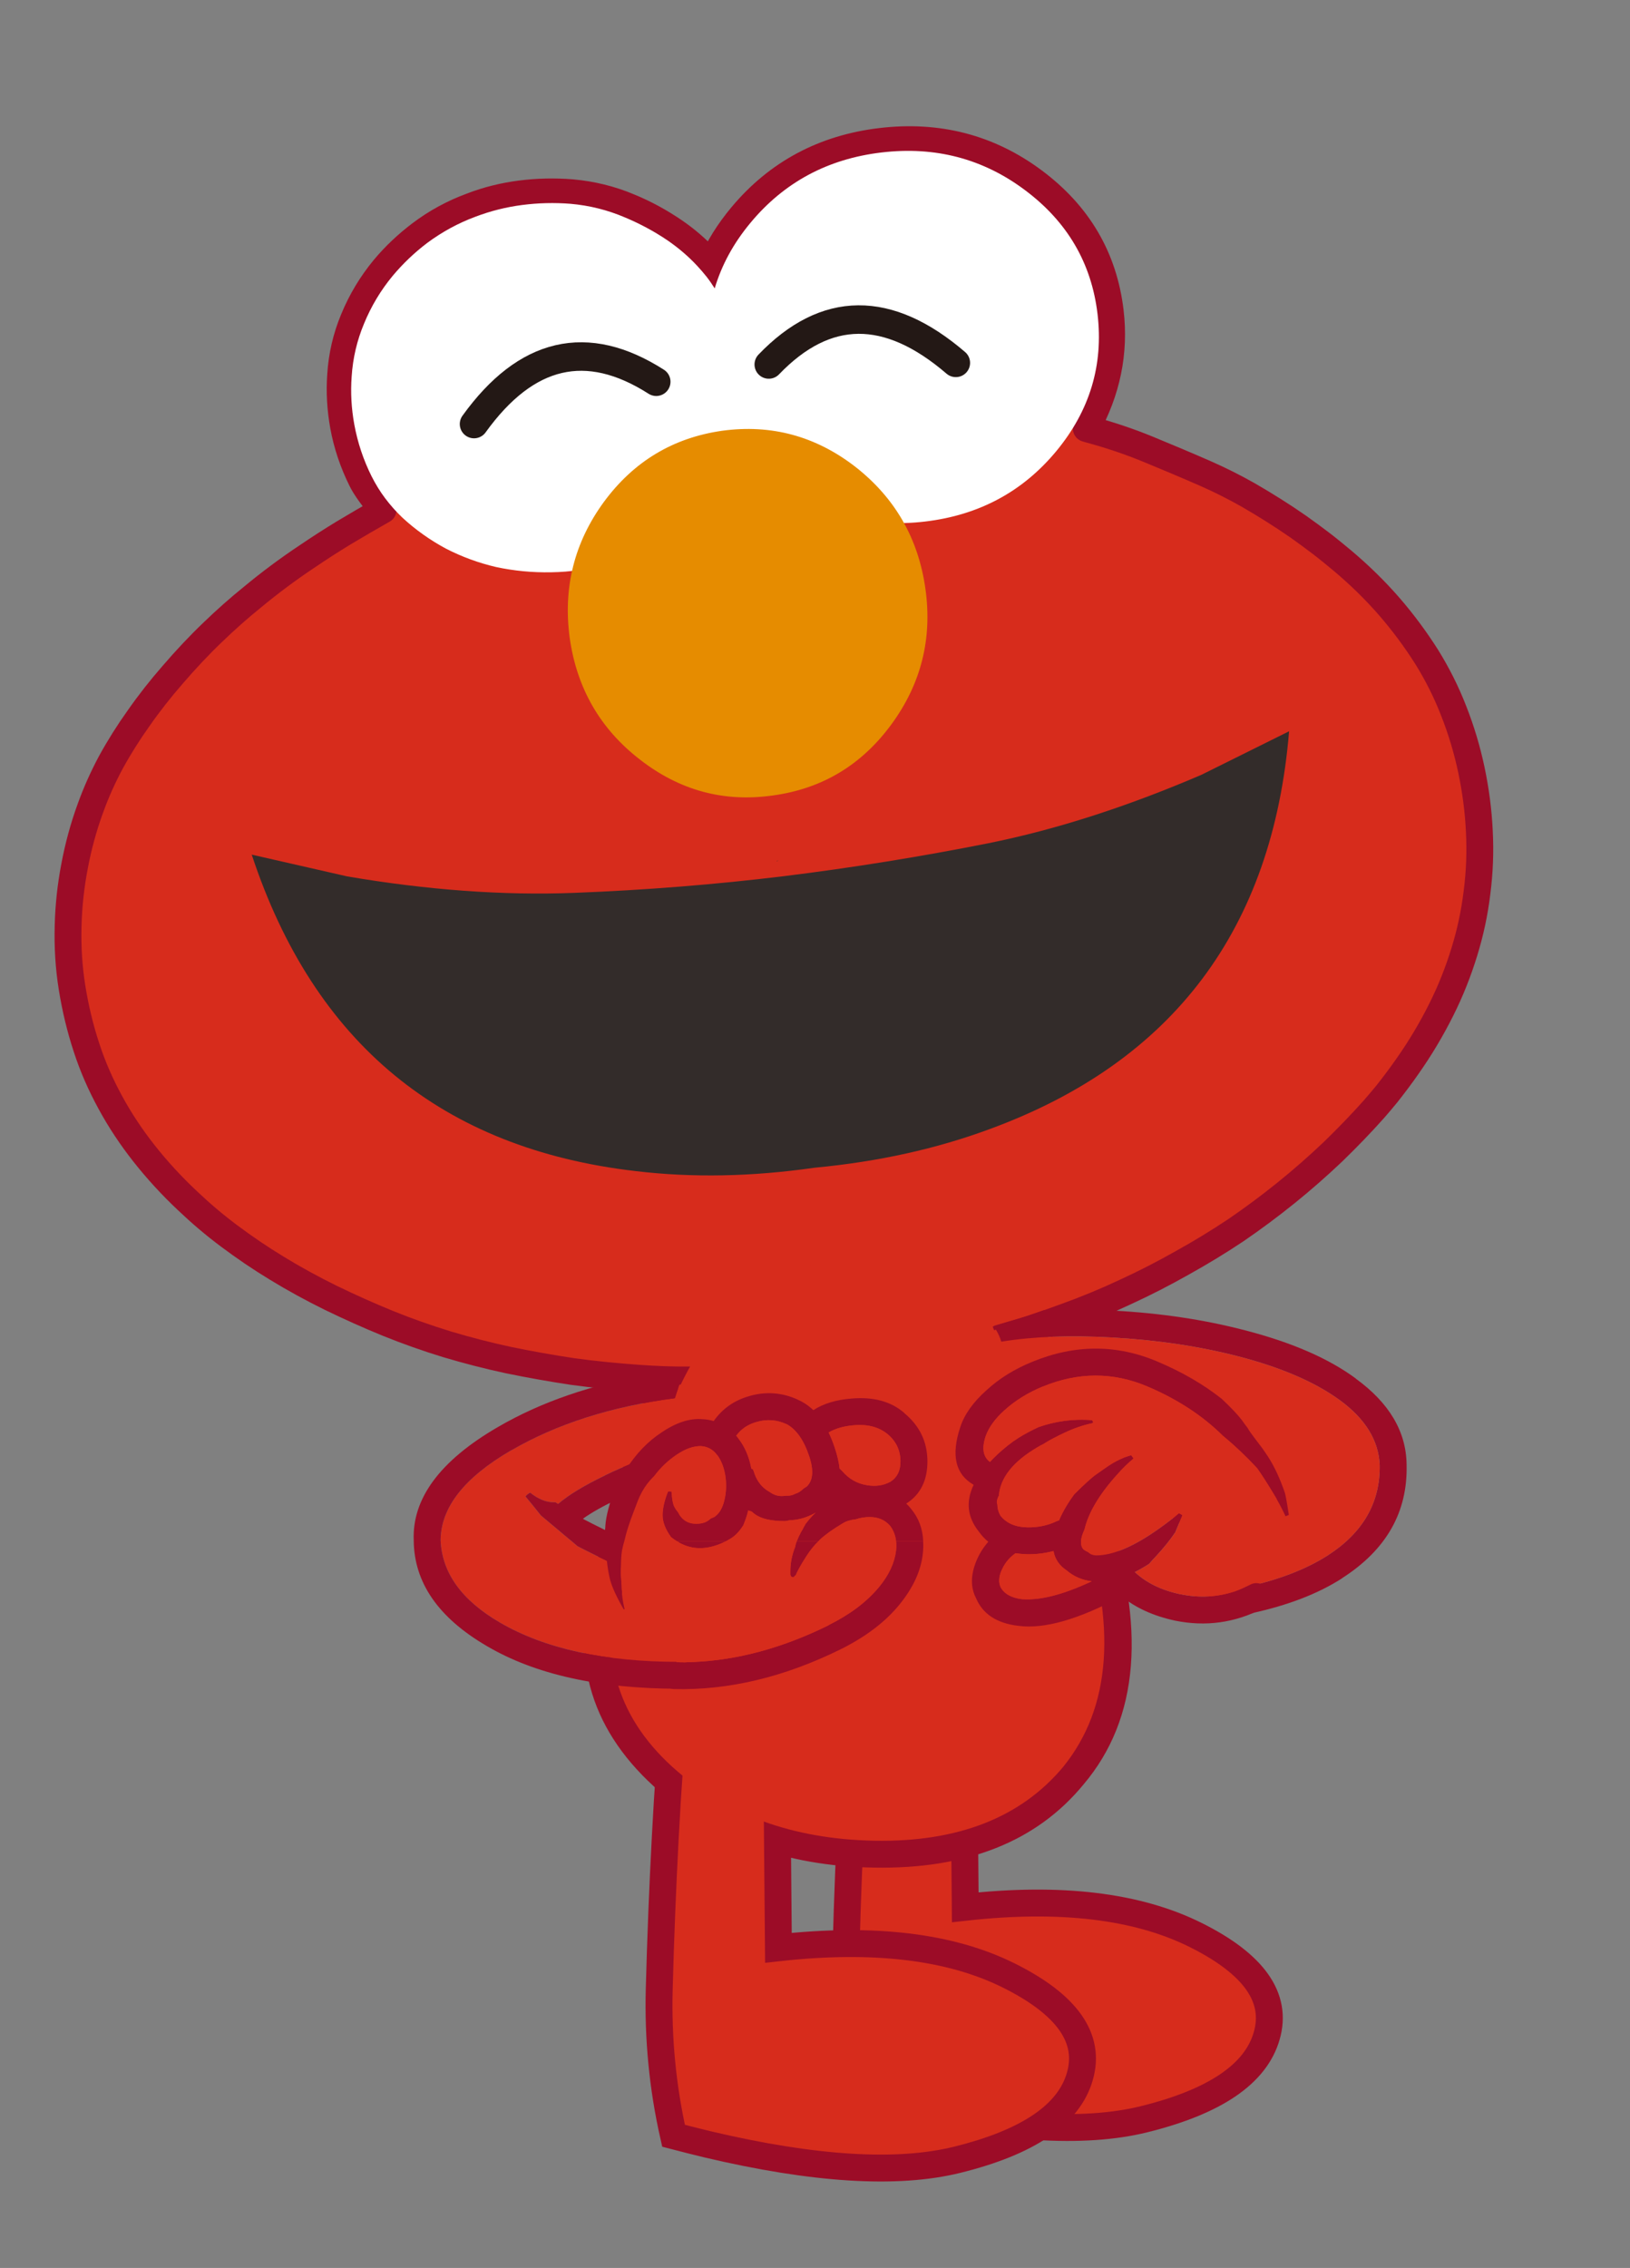 <?xml version="1.0" encoding="utf-8"?>
<!-- Generator: Adobe Illustrator 16.2.1, SVG Export Plug-In . SVG Version: 6.00 Build 0)  -->
<!DOCTYPE svg PUBLIC "-//W3C//DTD SVG 1.1//EN" "http://www.w3.org/Graphics/SVG/1.1/DTD/svg11.dtd">
<svg version="1.1" xmlns="http://www.w3.org/2000/svg" xmlns:xlink="http://www.w3.org/1999/xlink" x="0px" y="0px" width="165px"
	 height="229.544px" viewBox="0 0 165 229.544" enable-background="new 0 0 165 229.544" xml:space="preserve">
<rect x="0" y="0" width="165" height="229.544" fill="#808080" stroke="none"/>
<g id="base">
</g>
<g id="book3">
</g>
<g id="_x38_" display="none">
</g>
<g id="_x37_" display="none">
</g>
<g id="_x36_" display="none">
</g>
<g id="_x35_" display="none">
</g>
<g id="_x34_" display="none">
</g>
<g id="_x33_" display="none">
</g>
<g id="_x32_" display="none">
</g>
<g id="_x31_" display="none">
</g>
<g id="_x30_">
	<path fill="#D72C1C" d="M87.094,212.065c-1.107-4.9-1.583-9.854-1.447-14.855c0.136-5.123,0.34-10.262,0.613-15.384
		c0.255-4.92,0.611-9.854,1.055-14.788l10.158-0.699l0.238,26.701c9.649-1.072,17.426-0.137,23.331,2.809
		c5.906,2.943,8.305,6.347,7.182,10.21c-1.106,3.862-5.259,6.67-12.44,8.44c-6.074,1.498-14.497,0.969-25.236-1.566
		C89.425,212.661,88.268,212.372,87.094,212.065"/>
	<path fill="none" stroke="#9C0C27" stroke-width="2.723" stroke-miterlimit="10" d="M87.094,212.065
		c1.174,0.307,2.331,0.596,3.453,0.867c10.739,2.535,19.162,3.064,25.236,1.566c7.182-1.771,11.334-4.578,12.44-8.44
		c1.123-3.863-1.275-7.267-7.182-10.211c-5.905-2.944-13.682-3.88-23.331-2.808l-0.238-26.701l-10.158,0.699
		c-0.443,4.935-0.8,9.868-1.055,14.788c-0.273,5.122-0.478,10.261-0.613,15.384C85.511,202.212,85.986,207.165,87.094,212.065z"/>
	<path fill="#9C0C27" d="M87.002,127.542c-8.372-0.018-13.903,1.701-16.592,5.122c-2.672,3.217-4.799,7.401-6.382,12.575
		c-1.531,4.951-2.79,9.427-3.76,13.41c-2.673,8.729-0.698,16.115,5.922,22.155l0.018,0.017c5.836,5.311,13.255,8.05,22.257,8.203
		c9.394,0.17,16.474-2.638,21.221-8.422c5.633-6.656,6.382-15.964,2.247-27.927c-1.106-3.217-2.535-6.655-4.288-10.278
		c-2.399-5.054-4.307-8.695-5.701-10.908C100.497,128.869,95.528,127.56,87.002,127.542"/>
	<path fill="#D72C1C" d="M68.18,216.166c-1.106-4.899-1.583-9.853-1.447-14.854c0.136-5.123,0.341-10.262,0.613-15.385
		c0.255-4.916,0.612-9.853,1.055-14.787l10.159-0.699l0.238,26.701c9.649-1.071,17.426-0.136,23.331,2.809
		c5.904,2.943,8.304,6.347,7.181,10.209c-1.107,3.863-5.258,6.671-12.439,8.441c-6.074,1.498-14.498,0.97-25.236-1.565
		C70.511,216.763,69.354,216.474,68.18,216.166"/>
	<path fill="none" stroke="#9C0C27" stroke-width="2.723" stroke-miterlimit="10" d="M68.18,216.166
		c1.175,0.308,2.331,0.597,3.454,0.869c10.738,2.535,19.162,3.063,25.236,1.565c7.182-1.771,11.332-4.578,12.439-8.441
		c1.123-3.862-1.276-7.266-7.181-10.209c-5.905-2.944-13.682-3.88-23.331-2.809L78.56,170.44L68.4,171.14
		c-0.442,4.935-0.8,9.871-1.055,14.787c-0.272,5.123-0.478,10.262-0.613,15.385C66.597,206.313,67.073,211.267,68.18,216.166z"/>
	<path fill="#D72C1C" d="M133.789,55.045c-0.772-0.592-1.559-1.167-2.362-1.737c-1.658-1.154-3.358-2.218-5.103-3.224
		c-1.375-0.778-2.776-1.483-4.239-2.13c-1.931-0.848-3.873-1.661-5.834-2.471c-1.96-0.811-3.973-1.478-6.039-2.035
		c-0.089-0.024-0.16-0.049-0.249-0.073c2.1-3.772,2.913-7.718,2.423-11.849c-0.647-5.447-3.239-9.842-7.762-13.205
		c-4.52-3.36-9.673-4.697-15.457-4.01c-5.75,0.684-10.446,3.191-14.07,7.521c-1.317,1.577-2.354,3.221-3.088,4.949
		c-0.199-0.231-0.396-0.448-0.593-0.663c-0.94-1.001-1.988-1.902-3.16-2.703c-1.452-0.991-2.97-1.819-4.552-2.47
		c-1.855-0.789-3.793-1.258-5.832-1.443c-1.744-0.135-3.467-0.102-5.168,0.118c-1.701,0.219-3.364,0.622-4.95,1.237
		c-1.868,0.686-3.603,1.625-5.188,2.824c-1.365,1.034-2.597,2.189-3.688,3.5c-1.286,1.555-2.314,3.268-3.084,5.137
		c-0.745,1.783-1.188,3.664-1.312,5.646c-0.121,1.707-0.022,3.406,0.283,5.114c0.352,1.942,0.98,3.782,1.856,5.542
		c0.382,0.759,1.098,1.752,2.151,2.994c-1.329,0.757-2.642,1.512-3.95,2.3c-1.291,0.786-2.563,1.604-3.812,2.454
		c-1.87,1.248-3.678,2.592-5.436,4.05c-1.421,1.144-2.751,2.328-4.024,3.558c-1.429,1.365-2.778,2.81-4.07,4.313
		c-1.22,1.394-2.379,2.866-3.444,4.394c-1.027,1.439-1.962,2.92-2.806,4.457c-0.812,1.514-1.501,3.051-2.067,4.622
		c-0.711,1.933-1.244,3.911-1.622,5.923c-0.38,1.978-0.601,4.004-0.649,6.047c-0.056,2.109,0.069,4.181,0.398,6.228
		c0.331,2.063,0.811,4.076,1.454,6.035c0.622,1.928,1.441,3.797,2.426,5.596c0.985,1.813,2.129,3.525,3.398,5.138
		c1.33,1.688,2.803,3.293,4.401,4.795c1.33,1.262,2.719,2.446,4.202,3.554c1.558,1.164,3.158,2.258,4.835,3.272
		c1.752,1.074,3.581,2.07,5.452,2.995c1.924,0.933,3.856,1.8,5.799,2.595c1.958,0.793,3.956,1.496,5.999,2.125
		c2.057,0.61,4.139,1.149,6.244,1.6c2.156,0.445,4.306,0.822,6.447,1.15c2.207,0.301,4.439,0.514,6.665,0.677
		c1.707,0.122,3.426,0.192,5.118,0.179c1.759-0.021,3.516-0.061,5.274-0.079c1.787-0.075,3.569-0.187,5.363-0.348
		c1.844-0.168,3.667-0.367,5.501-0.619c1.786-0.229,3.581-0.513,5.373-0.845c1.74-0.326,3.478-0.672,5.192-1.062
		c1.681-0.389,3.355-0.827,5.025-1.317c2.163-0.649,4.285-1.347,6.382-2.127c2.067-0.74,4.104-1.582,6.097-2.519
		c1.964-0.899,3.864-1.881,5.739-2.94c1.845-1.023,3.662-2.129,5.438-3.313c1.755-1.201,3.453-2.464,5.091-3.787
		c1.639-1.323,3.218-2.709,4.739-4.155c1.426-1.384,2.812-2.813,4.125-4.287c0.452-0.515,0.902-1.047,1.335-1.578
		c0.728-0.924,1.437-1.863,2.108-2.834c1.271-1.81,2.397-3.705,3.38-5.67c0.94-1.873,1.716-3.828,2.332-5.832
		c0.606-1.955,1.036-3.957,1.286-6.021c0.268-2.067,0.348-4.128,0.237-6.202c-0.099-2.126-0.38-4.197-0.812-6.248
		c-0.428-2.019-1.023-4-1.782-5.928c-0.74-1.913-1.658-3.736-2.736-5.473c-1.138-1.797-2.4-3.493-3.769-5.075
		c-1.466-1.69-3.053-3.229-4.741-4.653C135.205,56.176,134.504,55.593,133.789,55.045"/>
	
		<path fill="none" stroke="#9C0C27" stroke-width="2.717" stroke-linecap="round" stroke-linejoin="round" stroke-miterlimit="10" d="
		M109.963,43.375c0.089,0.022,0.16,0.049,0.249,0.073c2.066,0.558,4.079,1.225,6.039,2.035c1.961,0.81,3.903,1.621,5.834,2.471
		c1.463,0.646,2.864,1.352,4.239,2.129c1.743,1.007,3.443,2.07,5.103,3.225c0.804,0.57,1.59,1.146,2.362,1.737
		c0.715,0.548,1.416,1.131,2.12,1.714c1.688,1.424,3.275,2.963,4.742,4.653c1.368,1.582,2.63,3.278,3.768,5.075
		c1.078,1.736,1.996,3.56,2.736,5.472c0.759,1.929,1.354,3.91,1.782,5.929c0.432,2.051,0.714,4.122,0.812,6.248
		c0.109,2.073,0.03,4.135-0.237,6.202c-0.25,2.063-0.68,4.065-1.286,6.019c-0.617,2.006-1.392,3.961-2.332,5.834
		c-0.982,1.965-2.108,3.86-3.38,5.67c-0.672,0.971-1.381,1.91-2.108,2.834c-0.433,0.531-0.883,1.063-1.335,1.578
		c-1.313,1.474-2.699,2.903-4.125,4.287c-1.521,1.446-3.101,2.832-4.739,4.155s-3.336,2.586-5.09,3.787
		c-1.776,1.185-3.594,2.29-5.438,3.313c-1.875,1.06-3.775,2.039-5.739,2.94c-1.992,0.937-4.029,1.778-6.097,2.519
		c-2.097,0.78-4.219,1.478-6.382,2.129c-1.67,0.488-3.345,0.927-5.026,1.315c-1.714,0.39-3.451,0.735-5.191,1.062
		c-1.792,0.332-3.587,0.615-5.373,0.845c-1.834,0.252-3.657,0.451-5.501,0.619c-1.794,0.161-3.576,0.272-5.363,0.348
		c-1.759,0.019-3.516,0.058-5.274,0.079c-1.692,0.014-3.411-0.057-5.118-0.179c-2.226-0.163-4.458-0.376-6.665-0.679
		c-2.142-0.326-4.291-0.703-6.447-1.148c-2.105-0.45-4.188-0.989-6.244-1.602c-2.043-0.627-4.041-1.332-5.999-2.125
		c-1.942-0.793-3.875-1.66-5.799-2.593c-1.871-0.925-3.699-1.921-5.452-2.995c-1.677-1.015-3.277-2.108-4.835-3.272
		c-1.483-1.107-2.872-2.292-4.202-3.556c-1.599-1.502-3.071-3.104-4.401-4.793c-1.27-1.612-2.413-3.324-3.398-5.138
		c-0.983-1.799-1.804-3.668-2.426-5.596c-0.644-1.959-1.123-3.972-1.454-6.035c-0.329-2.047-0.454-4.118-0.398-6.229
		c0.049-2.041,0.27-4.067,0.649-6.045c0.378-2.012,0.911-3.99,1.622-5.923c0.566-1.571,1.256-3.108,2.067-4.622
		c0.844-1.537,1.778-3.018,2.806-4.457c1.065-1.527,2.225-3,3.444-4.394c1.292-1.504,2.642-2.948,4.07-4.313
		c1.273-1.229,2.604-2.414,4.024-3.559c1.758-1.457,3.565-2.801,5.436-4.049c1.249-0.85,2.521-1.668,3.812-2.454
		c1.309-0.788,2.621-1.543,3.95-2.3"/>
	<path fill="none" stroke="#9C0C27" stroke-width="2.717" stroke-miterlimit="10" d="M38.772,51.616
		c-1.054-1.243-1.77-2.234-2.151-2.994c-0.876-1.76-1.505-3.6-1.856-5.543c-0.305-1.708-0.404-3.406-0.283-5.113
		c0.124-1.981,0.567-3.863,1.312-5.646c0.77-1.87,1.798-3.582,3.084-5.14c1.092-1.309,2.323-2.463,3.688-3.498
		c1.585-1.198,3.319-2.139,5.188-2.823c1.586-0.616,3.249-1.019,4.95-1.238c1.701-0.219,3.424-0.254,5.168-0.118
		c2.039,0.186,3.977,0.655,5.832,1.444c1.582,0.649,3.1,1.478,4.552,2.468c1.172,0.803,2.22,1.703,3.16,2.703
		c0.196,0.217,0.394,0.434,0.593,0.665c0.734-1.729,1.771-3.374,3.088-4.951c3.624-4.329,8.32-6.837,14.07-7.521
		c5.784-0.688,10.938,0.65,15.457,4.011c4.522,3.362,7.114,7.756,7.762,13.204c0.49,4.131-0.323,8.076-2.423,11.848"/>
	<path fill="#FFFFFF" d="M111.1,31.781c-0.613-5.16-3.062-9.333-7.32-12.521c-4.265-3.205-9.118-4.474-14.565-3.826
		c-5.429,0.646-9.851,3.018-13.261,7.135c-1.72,2.068-2.911,4.279-3.607,6.62c-0.252-0.398-0.521-0.794-0.825-1.185
		c-0.301-0.375-0.619-0.748-0.95-1.102c-0.885-0.955-1.893-1.811-2.992-2.569c-1.376-0.931-2.818-1.7-4.312-2.325
		c-1.749-0.75-3.6-1.215-5.518-1.381c-1.641-0.13-3.277-0.088-4.894,0.121s-3.179,0.6-4.701,1.176
		c-1.769,0.653-3.407,1.549-4.915,2.668c-1.287,0.976-2.454,2.09-3.487,3.323c-1.211,1.462-2.182,3.081-2.911,4.861
		c-0.704,1.692-1.127,3.469-1.245,5.347c-0.118,1.604-0.027,3.219,0.268,4.842c0.339,1.842,0.923,3.586,1.752,5.248
		c0.402,0.791,0.849,1.523,1.356,2.198c0.529,0.707,1.121,1.372,1.758,1.979c1.346,1.244,2.819,2.283,4.409,3.137
		c1.621,0.834,3.319,1.452,5.061,1.859c1.844,0.397,3.71,0.569,5.587,0.535c1.963-0.029,3.863-0.307,5.697-0.85
		c1.778-0.57,3.427-1.382,4.943-2.436c1.31-0.924,2.498-2.006,3.551-3.226c1.068-1.222,1.969-2.56,2.705-3.998
		c0.397-0.817,0.762-1.647,1.054-2.503c0.151-0.445,0.285-0.906,0.403-1.348c1.218,2.045,2.869,3.849,4.954,5.414
		c4.276,3.185,9.132,4.455,14.562,3.81c5.447-0.647,9.866-3.021,13.263-7.118C110.313,41.571,111.712,36.941,111.1,31.781"/>
	
		<path fill="none" stroke="#231815" stroke-width="2.886" stroke-linecap="round" stroke-linejoin="round" stroke-miterlimit="10" d="
		M47.985,42.919c5.28-7.332,11.423-8.771,18.444-4.283"/>
	
		<path fill="none" stroke="#231815" stroke-width="2.886" stroke-linecap="round" stroke-linejoin="round" stroke-miterlimit="10" d="
		M96.755,36.726c-6.854-5.889-13.162-5.848-18.935,0.163"/>
	<path fill="#332C2A" d="M100.045,85.347c-6.832,1.359-13.745,2.473-20.707,3.334c-6.963,0.846-14.027,1.411-21.228,1.688
		c-7.202,0.274-14.861-0.287-22.961-1.666l-9.667-2.203c6.302,19.072,19.254,29.76,38.865,32.029
		c5.742,0.686,11.783,0.565,18.089-0.339c0.05-0.005,0.086-0.009,0.118-0.013c6.343-0.602,12.24-1.9,17.662-3.913
		c18.533-6.806,28.619-20.231,30.275-40.25l-8.883,4.409C114.06,81.663,106.877,83.971,100.045,85.347"/>
	<path fill="#332C2A" d="M78.623,87.124l0.004,0.034c0.116-0.031,0.184-0.056,0.198-0.058L78.623,87.124z"/>
	<path fill="#E68C00" d="M93.672,59.554c-0.725-5.095-3.094-9.191-7.108-12.324c-4.011-3.097-8.499-4.307-13.463-3.632
		c-4.961,0.709-8.952,3.099-11.972,7.203c-3,4.103-4.148,8.687-3.456,13.786c0.726,5.095,3.094,9.191,7.104,12.289
		c4.016,3.131,8.504,4.342,13.464,3.633c4.964-0.676,8.956-3.066,11.974-7.17S94.398,64.649,93.672,59.554"/>
	<path fill="#D72C1C" d="M78.782,129.058c-0.901,0.389-1.719,0.899-2.433,1.549c-0.766,0.68-1.566,1.427-2.399,2.261
		c-0.494,0.493-0.902,0.92-1.191,1.261c-0.085,0.085-0.17,0.17-0.255,0.271c-2.45,2.978-4.408,6.858-5.871,11.64
		c-1.531,4.935-2.775,9.377-3.744,13.325c-0.017,0.016-0.017,0.05-0.017,0.084c-2.332,7.623-0.613,14.074,5.155,19.35
		c5.378,4.85,12.202,7.35,20.489,7.503c8.423,0.154,14.789-2.33,19.076-7.437c4.918-6.04,5.514-14.479,1.77-25.303
		c-1.071-3.132-2.468-6.468-4.17-9.99c-1.854-3.863-3.385-6.892-4.61-9.053c-0.153-0.494-0.46-1.14-0.919-1.939
		c-0.732-1.191-1.141-1.872-1.226-2.059c-0.289-0.478-0.529-0.834-0.715-1.056c-0.322-0.407-0.852-0.731-1.548-0.953
		c-1.891-0.631-5.939-0.952-12.185-0.936C81.71,128.035,79.974,128.528,78.782,129.058 M82.305,128.919l0.273-0.083v0.083H82.305z"
		/>
	<path fill="#9C0C27" d="M142.385,148.254v-0.019c-0.035-3.336-1.753-6.245-5.157-8.711h0.018c-2.74-2.026-6.483-3.662-11.232-4.885
		c-4.101-1.072-8.542-1.736-13.289-1.99c-2.536-0.154-4.902-0.154-7.08-0.037c-0.493,0.189-1.106,0.394-1.803,0.632
		c-1.72,0.491-2.791,0.817-3.25,0.952c0.067,0.119,0.136,0.24,0.221,0.373c0.153,0.257,0.271,0.496,0.374,0.733
		c0,0.017,0,0.017,0.017,0.017c0.051,0.154,0.103,0.324,0.153,0.477c0.018-0.018,0.05-0.018,0.085-0.018
		c3.166-0.508,6.875-0.646,11.13-0.407c4.561,0.256,8.814,0.886,12.763,1.905c4.339,1.123,7.776,2.604,10.295,4.442
		c2.587,1.89,3.932,4.084,4.033,6.585c0.051,3.797-1.701,6.824-5.258,9.122c-2.213,1.412-4.97,2.468-8.289,3.198
		c-0.355,0.085-0.646,0.273-0.851,0.597c-0.101,0.152-0.169,0.304-0.186,0.46c-0.051,0.187-0.051,0.375,0,0.561
		c0.051,0.222,0.136,0.425,0.271,0.578c0.085,0.103,0.205,0.205,0.324,0.289c0.322,0.188,0.662,0.257,1.021,0.17
		c3.676-0.799,6.739-1.973,9.19-3.555h-0.019C140.343,156.849,142.504,153.035,142.385,148.254"/>
	<path fill="#D72C1C" d="M135.628,141.719c-2.519-1.838-5.956-3.319-10.295-4.44c-3.948-1.021-8.202-1.651-12.763-1.908
		c-4.255-0.237-7.963-0.101-11.13,0.41c-0.034,0-0.067,0-0.084,0.016c-0.052-0.153-0.104-0.323-0.154-0.475l-0.102,0.033
		c0.017-0.017,0.051-0.033,0.085-0.052c-0.103-0.237-0.221-0.478-0.374-0.731c-0.715,0.272-1.43,0.731-2.161,1.362
		c-2.586,2.211-3.88,5.326-3.88,9.324c0,0.019,0.086,0.681,0.238,2.024c0.237,1.582,0.562,3.045,0.952,4.392
		c1.276,4.235,3.148,6.364,5.6,6.364c2.245,0,4.815-0.834,7.725-2.485c1.515-0.867,2.604-1.429,3.233-1.701
		c1.243-0.528,2.434-0.782,3.591-0.782c1.685,0,2.928,0.51,3.728,1.531c0.526,0.646,0.97,1.768,1.327,3.352
		c0.392,1.685,0.748,2.791,1.088,3.336c0.631,1.021,1.635,1.533,3.047,1.533h0.051c-0.136-0.155-0.221-0.358-0.271-0.58
		c-0.051-0.187-0.051-0.375,0-0.562c0.017-0.153,0.085-0.308,0.186-0.459c0.205-0.324,0.495-0.512,0.852-0.597
		c3.318-0.731,6.075-1.786,8.288-3.198c3.557-2.298,5.309-5.326,5.258-9.122C139.56,145.803,138.215,143.608,135.628,141.719"/>
	<path fill="#D72C1C" d="M71.438,145.974c0.597-1.583,0.886-2.383,0.886-2.4c0-1.379-0.731-2.416-2.179-3.078
		c-0.492-0.224-0.952-0.342-1.378-0.359c-0.051,0.119-0.085,0.255-0.136,0.408c-0.051,0.154-0.085,0.289-0.136,0.408
		c-0.069,0.222-0.12,0.41-0.17,0.562c-6.434,0.833-11.964,2.604-16.593,5.292h-0.017c-4.713,2.74-7.078,5.752-7.113,9.053
		c0.12,3.318,2.127,6.109,6.022,8.373c4.545,2.638,10.587,3.966,18.107,3.966c0.154,0,0.29,0.017,0.426,0.067
		c0.188,0.051,0.375,0.17,0.544,0.34c0.171,0.17,0.29,0.357,0.341,0.578c0.357-0.374,0.681-0.969,0.987-1.805
		c0.407-1.513,0.612-2.279,0.612-2.33c0-0.816-0.103-1.599-0.323-2.365c-0.272-0.92-0.68-1.666-1.208-2.263
		c-0.527-0.801-1.702-1.549-3.558-2.264c-0.731-0.289-1.326-0.459-1.751-0.528c-0.018,0.137-0.069,0.274-0.138,0.409
		c-0.102,0.221-0.238,0.392-0.424,0.511c-0.103,0.084-0.223,0.136-0.341,0.188c-0.359,0.118-0.715,0.084-1.056-0.07
		c-1.923-0.936-3.386-1.649-4.39-2.176c-0.272-0.24-0.596-0.513-0.955-0.802c-1.58-1.327-2.5-2.093-2.755-2.315
		c-0.562-0.713-1.072-1.342-1.531-1.887l-0.019-0.018c0-0.018,0-0.018,0.019-0.034c0.118-0.153,0.271-0.272,0.459-0.358
		c0.799,0.647,1.6,0.97,2.365,0.97h0.188c0.084,0.053,0.187,0.12,0.271,0.172c0-0.017,0-0.017,0.018-0.017
		c1.072-0.92,2.655-1.875,4.748-2.877h-0.018c2.025-0.987,4.033-1.771,6.024-2.349c0.357-0.119,0.697-0.086,1.021,0.101
		c0.103,0.053,0.188,0.123,0.273,0.207c0.187,0.152,0.306,0.356,0.391,0.611c0.034,0.12,0.051,0.255,0.051,0.391
		C69.942,148.066,70.742,147.284,71.438,145.974"/>
	<path fill="#9C0C27" d="M68.172,139.183c-1.004,0-1.752-0.018-2.264-0.066c-5.955,0.985-11.146,2.772-15.553,5.342
		c-5.82,3.388-8.646,7.216-8.475,11.453c0.034,4.254,2.484,7.812,7.368,10.668c4.9,2.895,11.402,4.341,19.484,4.341
		c0.375,0,0.698-0.136,0.97-0.392c0.256-0.272,0.393-0.595,0.393-0.97c0-0.135-0.018-0.256-0.052-0.375
		c-0.051-0.221-0.17-0.407-0.341-0.578c-0.169-0.17-0.356-0.289-0.544-0.34c-0.136-0.051-0.271-0.067-0.426-0.067
		c-7.521,0-13.562-1.328-18.106-3.966c-3.896-2.264-5.903-5.055-6.023-8.372c0.035-3.302,2.4-6.313,7.113-9.054h0.017
		c4.629-2.688,10.159-4.459,16.593-5.292c0.051-0.152,0.101-0.341,0.17-0.561c0.051-0.121,0.086-0.256,0.136-0.41
		c0.051-0.153,0.085-0.289,0.136-0.408c0.222-0.63,0.323-0.936,0.323-0.953H68.172z"/>
	<path fill="#9C0C27" d="M61.246,149.325h0.018c-2.093,1.003-3.676,1.956-4.748,2.876c-0.018,0-0.018,0-0.018,0.019
		c-0.085-0.052-0.188-0.121-0.272-0.173h-0.187c-0.766,0-1.566-0.323-2.365-0.969c-0.188,0.085-0.341,0.203-0.459,0.356
		c-0.019,0.018-0.019,0.018-0.019,0.035l0.019,0.017c0.459,0.545,0.968,1.175,1.531,1.889c0.255,0.222,1.175,0.987,2.756,2.313
		c0.358,0.289,0.681,0.563,0.954,0.802c1.003,0.526,2.467,1.241,4.39,2.178c0.341,0.152,0.697,0.187,1.056,0.068
		c0.118-0.052,0.238-0.103,0.341-0.187c0.186-0.121,0.322-0.291,0.424-0.512c0.068-0.136,0.12-0.273,0.138-0.409
		c0.017-0.202,0-0.407-0.069-0.629c-0.119-0.358-0.356-0.631-0.697-0.782c-2.28-1.106-3.914-1.906-4.884-2.416
		c-0.051-0.037-0.103-0.07-0.153-0.086c0.884-0.63,2.025-1.275,3.438-1.941c1.888-0.918,3.743-1.649,5.598-2.194
		c0.357-0.119,0.613-0.34,0.799-0.662c0.12-0.205,0.171-0.409,0.171-0.631c0-0.137-0.017-0.272-0.051-0.392
		c-0.085-0.256-0.204-0.459-0.391-0.612c-0.085-0.084-0.171-0.153-0.273-0.205c-0.323-0.188-0.663-0.222-1.021-0.103
		C65.279,147.554,63.271,148.338,61.246,149.325"/>
	<path fill="#9C0C27" d="M91.525,143.012h0.018c-1.345-1.175-3.132-1.651-5.327-1.464c-1.565,0.119-2.858,0.51-3.88,1.174
		c-0.493-0.46-1.021-0.816-1.582-1.055l-0.018-0.018c-1.583-0.714-3.199-0.834-4.867-0.356h0.017
		c-1.548,0.424-2.756,1.276-3.641,2.534c-0.357-0.101-0.714-0.17-1.107-0.187c-1.275-0.119-2.671,0.324-4.151,1.327
		c-1.411,0.919-2.621,2.179-3.641,3.795c-0.494,0.768-0.92,1.548-1.261,2.35c-0.544,1.547-0.816,2.738-0.816,3.606
		c0,0.442,0,0.868,0.018,1.276h1.905c0.018-0.102,0.052-0.205,0.086-0.291c0.152-0.729,0.477-1.683,0.936-2.875
		c0.255-0.678,0.442-1.174,0.596-1.479c0.271-0.562,0.596-1.056,0.952-1.465c0.154-0.169,0.306-0.339,0.46-0.492
		c0.663-0.885,1.43-1.6,2.264-2.161h0.017c0.886-0.596,1.702-0.884,2.468-0.867c0.664,0.051,1.209,0.338,1.616,0.9h0.018
		c0.442,0.598,0.732,1.38,0.851,2.314c0.103,0.92,0.034,1.787-0.221,2.604c-0.205,0.629-0.494,1.054-0.868,1.31v0.018
		c-0.154,0.066-0.289,0.136-0.426,0.188c-0.357,0.357-0.833,0.528-1.464,0.528c-0.833,0-1.463-0.393-1.854-1.192
		c-0.153-0.17-0.272-0.357-0.374-0.562c-0.152-0.321-0.238-0.834-0.256-1.498c-0.119-0.017-0.237-0.034-0.356-0.017
		c-0.018,0.017-0.018,0.033-0.034,0.051c-0.358,0.919-0.528,1.702-0.528,2.35c0,0.697,0.29,1.428,0.852,2.213
		c0.187,0.151,0.374,0.289,0.596,0.424h4.952c0.05-0.034,0.119-0.067,0.17-0.086h-0.018c0.646-0.306,1.175-0.815,1.6-1.514v0.034
		c0.308-0.767,0.478-1.293,0.494-1.548c0.119,0.018,0.255,0.05,0.391,0.118c0.085,0.085,0.188,0.17,0.307,0.256
		c0.63,0.459,1.634,0.696,2.995,0.696c0.136,0,0.306-0.033,0.511-0.084c0.885-0.018,1.77-0.272,2.638-0.766
		c-0.393,0.358-0.732,0.766-1.056,1.19v0.034c-0.102,0.153-0.187,0.306-0.254,0.459c-0.053,0.086-0.12,0.188-0.171,0.289
		c-0.17,0.326-0.308,0.629-0.426,0.92h2.195c0.018-0.017,0.034-0.034,0.05-0.049c0.035-0.053,0.07-0.086,0.086-0.104
		c0.545-0.511,1.327-1.07,2.332-1.667c0.323-0.204,0.766-0.341,1.328-0.409c0.458-0.153,0.917-0.221,1.395-0.221
		c0.868,0,1.565,0.306,2.076,0.901c0.322,0.442,0.527,0.955,0.596,1.549h2.739c-0.051-1.258-0.459-2.349-1.208-3.252
		c-0.153-0.203-0.323-0.39-0.511-0.56c1.447-0.918,2.161-2.364,2.145-4.321v-0.019C93.856,145.887,93.074,144.286,91.525,143.012
		 M89.789,145.104c0.902,0.731,1.346,1.649,1.362,2.773c0.018,0.97-0.341,1.668-1.038,2.109h-0.017
		c-0.663,0.358-1.413,0.478-2.281,0.34c-1.038-0.151-1.889-0.646-2.569-1.445c-0.085-0.085-0.171-0.171-0.255-0.237
		c-0.067-0.647-0.238-1.362-0.493-2.127c-0.188-0.563-0.393-1.071-0.614-1.532c0.682-0.408,1.532-0.646,2.554-0.732
		C87.815,144.135,88.922,144.424,89.789,145.104 M79.597,144.134h0.018c0.986,0.527,1.752,1.617,2.297,3.251
		c0.477,1.431,0.392,2.45-0.238,3.062c-0.119,0.069-0.223,0.138-0.323,0.207l-0.018,0.015c-0.255,0.257-0.527,0.428-0.816,0.512
		c-0.256,0.138-0.511,0.204-0.783,0.204h-0.153c-0.153,0.018-0.306,0.034-0.46,0.034c-0.425,0-0.833-0.138-1.225-0.427
		c-0.459-0.254-0.834-0.595-1.123-1.037c-0.204-0.305-0.357-0.646-0.46-1.004v-0.017l-0.017-0.019
		c-0.017-0.067-0.051-0.135-0.068-0.187c-0.05-0.032-0.119-0.069-0.17-0.084c-0.221-1.209-0.664-2.213-1.293-3.03
		c-0.086-0.119-0.153-0.221-0.238-0.306c0.509-0.696,1.208-1.157,2.093-1.397C77.64,143.622,78.626,143.692,79.597,144.134
		L79.597,144.134z"/>
	<path fill="#9C0C27" d="M68.723,156.098v0.017c1.413,0.799,2.995,0.767,4.748-0.119h-4.952
		C68.587,156.03,68.654,156.062,68.723,156.098"/>
	<path fill="#9C0C27" d="M62.971,156.914c0.051-0.222,0.119-0.526,0.221-0.919h-1.905c0.051,1.412,0.188,2.62,0.408,3.624
		c0.153,0.75,0.579,1.735,1.276,2.979c0.051,0.101,0.119,0.203,0.17,0.289h0.017c0.018-0.019,0.052-0.019,0.068-0.019
		c-0.085-0.34-0.171-0.765-0.238-1.292v-0.118c-0.017-0.121-0.017-0.237-0.017-0.342c-0.017-0.187-0.034-0.356-0.034-0.511v-0.049
		c-0.051-0.802-0.085-1.193-0.085-1.209C62.852,158.188,62.886,157.374,62.971,156.914"/>
	<path fill="#9C0C27" d="M68.501,168.23h-0.204c-0.374-0.017-0.697,0.119-0.97,0.374c-0.273,0.256-0.409,0.579-0.426,0.952
		c-0.018,0.376,0.119,0.698,0.375,0.971c0.254,0.272,0.578,0.41,0.952,0.427c5.53,0.135,11.147-1.209,16.848-4.017
		c2.568-1.276,4.561-2.791,6.006-4.577c1.363-1.686,2.146-3.388,2.333-5.124c0.05-0.424,0.05-0.85,0.033-1.241h-2.739
		c0.033,0.291,0.033,0.612,0,0.937c-0.153,1.258-0.731,2.5-1.736,3.709c-1.243,1.497-2.944,2.774-5.105,3.846v0.017
		c-4.629,2.281-9.189,3.524-13.682,3.711c-0.067,0-0.136,0-0.203,0.017c-0.223,0-0.46,0-0.698,0.019
		C69.028,168.249,68.756,168.249,68.501,168.23"/>
	<path fill="#9C0C27" d="M80.651,155.995c-0.085,0.204-0.136,0.408-0.17,0.596c-0.323,0.816-0.477,1.633-0.477,2.467v0.307
		c0.034,0.188,0.136,0.273,0.289,0.273c0.052,0,0.119-0.068,0.188-0.188c0.018,0.019,0.018,0.035,0.034,0.053
		c0.187-0.461,0.544-1.108,1.056-1.907c0.425-0.681,0.85-1.207,1.275-1.6H80.651z"/>
	<path fill="#D72C1C" d="M89.789,145.104c-0.867-0.682-1.974-0.971-3.352-0.852c-1.021,0.086-1.872,0.326-2.554,0.731
		c0.222,0.461,0.426,0.972,0.614,1.533c0.255,0.765,0.426,1.479,0.493,2.127c0.085,0.065,0.17,0.151,0.255,0.237
		c0.681,0.8,1.531,1.293,2.569,1.447c0.868,0.135,1.618,0.017,2.281-0.341h0.017c0.696-0.442,1.056-1.141,1.038-2.11
		C91.135,146.755,90.691,145.835,89.789,145.104"/>
	<path fill="#D72C1C" d="M79.614,144.134h-0.018c-0.971-0.441-1.957-0.512-2.979-0.223c-0.885,0.24-1.583,0.701-2.093,1.397
		c0.085,0.085,0.151,0.187,0.238,0.306c0.629,0.817,1.072,1.821,1.293,3.03c0.051,0.015,0.12,0.052,0.17,0.084
		c0.018,0.052,0.052,0.119,0.068,0.187l0.017,0.019v0.017c0.103,0.357,0.256,0.699,0.46,1.004c0.289,0.442,0.664,0.783,1.123,1.037
		c0.392,0.289,0.8,0.427,1.225,0.427c0.154,0,0.308-0.017,0.46-0.034h0.153c0.272,0,0.528-0.066,0.783-0.204
		c0.289-0.084,0.562-0.255,0.816-0.512l0.018-0.015c0.102-0.069,0.204-0.138,0.323-0.207c0.629-0.611,0.715-1.631,0.238-3.062
		C81.366,145.751,80.601,144.661,79.614,144.134"/>
	<path fill="#D72C1C" d="M90.113,154.445c-0.511-0.595-1.208-0.899-2.076-0.899c-0.478,0-0.937,0.066-1.395,0.22
		c-0.562,0.069-1.005,0.204-1.328,0.409c-1.005,0.597-1.787,1.158-2.332,1.666c-0.015,0.019-0.051,0.053-0.086,0.104
		c-0.424,0.392-0.867,0.937-1.325,1.649c-0.512,0.8-0.869,1.447-1.056,1.908c-0.017-0.019-0.017-0.037-0.034-0.054
		c-0.068,0.12-0.136,0.187-0.188,0.187c-0.153,0-0.255-0.084-0.289-0.271v-0.306c0-0.834,0.153-1.651,0.477-2.468
		c0.085-0.459,0.288-0.953,0.596-1.515c0.051-0.102,0.118-0.202,0.171-0.289c0.067-0.153,0.152-0.307,0.254-0.459v-0.034
		c0.323-0.425,0.663-0.832,1.056-1.191c-0.868,0.492-1.753,0.748-2.638,0.767c-0.205,0.05-0.375,0.084-0.511,0.084
		c-1.361,0-2.365-0.237-2.995-0.696c-0.119-0.086-0.222-0.172-0.307-0.256c-0.136-0.069-0.271-0.103-0.39-0.119
		c-0.018,0.254-0.188,0.783-0.495,1.547v-0.033c-0.425,0.697-0.953,1.208-1.6,1.515h0.018c-1.839,0.972-3.472,1.038-4.918,0.204
		v-0.018c-0.291-0.151-0.562-0.34-0.8-0.526c-0.562-0.783-0.852-1.515-0.852-2.213c0-0.646,0.17-1.431,0.528-2.349
		c0.017-0.017,0.017-0.034,0.034-0.051c0.119-0.018,0.237,0,0.356,0.017c0.018,0.663,0.104,1.176,0.256,1.497
		c0.102,0.205,0.222,0.393,0.374,0.563c0.392,0.8,1.021,1.189,1.854,1.189c0.631,0,1.106-0.171,1.464-0.526
		c0.137-0.052,0.271-0.12,0.426-0.188v-0.018c0.374-0.255,0.663-0.681,0.868-1.31c0.255-0.816,0.323-1.685,0.221-2.603
		c-0.118-0.937-0.408-1.72-0.851-2.316h-0.018c-0.407-0.562-0.952-0.85-1.616-0.901c-0.766-0.017-1.582,0.272-2.468,0.868h-0.017
		c-0.834,0.562-1.601,1.275-2.264,2.161c-0.154,0.153-0.306,0.323-0.46,0.491c-0.356,0.41-0.681,0.904-0.952,1.466
		c-0.153,0.307-0.341,0.801-0.596,1.481c-0.459,1.19-0.783,2.144-0.936,2.875c-0.153,0.527-0.256,0.936-0.307,1.209
		c-0.085,0.459-0.119,1.274-0.119,2.434c0,0.016,0.034,0.408,0.085,1.208v0.051c0,0.151,0.018,0.321,0.034,0.51
		c0,0.103,0,0.222,0.017,0.343c0.12,0.117,0.255,0.235,0.442,0.373c0.767,0.561,1.175,0.866,1.243,0.952
		c0.392,0.46,0.885,1.175,1.514,2.127c0.29,0.408,0.885,1.261,1.77,2.554c0.205,0.289,0.392,0.543,0.545,0.765
		c0.255,0.019,0.527,0.019,0.783,0.019c0.237-0.019,0.475-0.019,0.698-0.019c0.067-0.017,0.136-0.017,0.203-0.017
		c4.492-0.187,9.053-1.43,13.682-3.711v-0.017c2.161-1.071,3.863-2.349,5.105-3.846c1.005-1.209,1.583-2.451,1.736-3.709
		c0.102-0.986-0.103-1.821-0.596-2.484V154.445z"/>
	<path fill="#9C0C27" d="M104.517,137.822c-1.804,0.732-3.353,1.685-4.646,2.877c-1.378,1.224-2.263,2.484-2.671,3.761
		c-0.937,2.823-0.494,4.763,1.36,5.818c-0.799,1.686-0.646,3.251,0.494,4.698c0.29,0.407,0.613,0.764,0.987,1.071
		c-0.494,0.562-0.902,1.207-1.208,1.94c-0.579,1.412-0.597,2.67-0.035,3.761c0.682,1.616,2.11,2.553,4.307,2.808
		c2.604,0.34,6.074-0.646,10.414-2.978l0.017-0.019c1.414,1.176,3.217,1.992,5.412,2.469c3.113,0.629,6.057,0.222,8.865-1.226
		c0.323-0.172,0.545-0.442,0.664-0.799c0.12-0.358,0.085-0.698-0.085-1.022c-0.17-0.34-0.442-0.562-0.8-0.68
		c-0.358-0.119-0.698-0.087-1.037,0.085c-0.188,0.101-0.393,0.203-0.598,0.287c-0.305,0.138-0.612,0.257-0.918,0.375
		c-1.771,0.597-3.608,0.699-5.53,0.308h-0.017c-1.923-0.408-3.456-1.157-4.613-2.246c0.478-0.239,0.954-0.512,1.448-0.834
		c0.152-0.188,0.372-0.426,0.646-0.715c0.817-0.885,1.481-1.702,1.991-2.468c0.289-0.698,0.545-1.276,0.731-1.735
		c-0.119-0.085-0.237-0.153-0.356-0.204c-0.528,0.46-1.208,0.986-2.026,1.565c-2.534,1.804-4.662,2.704-6.348,2.704
		c-0.289,0-0.562-0.101-0.799-0.321c-0.187-0.086-0.34-0.171-0.494-0.291l-0.017-0.017c-0.34-0.407-0.307-1.071,0.119-1.974
		c0.392-1.7,1.481-3.539,3.268-5.53c0.596-0.681,1.174-1.244,1.7-1.666c-0.049-0.104-0.117-0.189-0.186-0.273
		c-0.018-0.018-0.034-0.053-0.052-0.069c-0.391,0.119-0.629,0.205-0.714,0.238c-0.494,0.205-1.005,0.46-1.498,0.783
		c-0.288,0.188-0.731,0.512-1.344,0.936c-0.442,0.306-1.192,0.988-2.229,2.025c-0.018,0.018-0.018,0.018-0.018,0.034
		c-0.493,0.664-0.885,1.311-1.21,1.957c-0.116,0.221-0.203,0.426-0.287,0.63c-0.086,0.017-0.17,0.051-0.256,0.084
		c-0.885,0.426-1.872,0.631-2.942,0.614c-1.227-0.018-2.145-0.426-2.741-1.191c-0.203-0.357-0.306-0.732-0.306-1.124
		c-0.035-0.067-0.052-0.151-0.052-0.255c0-0.153,0.068-0.374,0.205-0.646c0.152-1.822,1.446-3.438,3.896-4.884
		c0.188-0.119,0.393-0.222,0.597-0.323c0.579-0.375,1.293-0.748,2.127-1.14c0.97-0.461,1.906-0.783,2.825-0.972
		c0.034-0.033,0.067-0.067,0.118-0.084c-0.051-0.086-0.084-0.153-0.118-0.221c-0.289-0.033-0.63-0.052-1.021-0.052
		c-1.242,0-2.468,0.17-3.658,0.511c-0.29,0.086-0.528,0.153-0.749,0.238c-0.698,0.323-1.378,0.682-2.008,1.072l-0.425,0.288
		c-0.035,0.018-0.068,0.034-0.086,0.052l-0.136,0.102c-0.681,0.494-1.312,1.039-1.905,1.633c-0.12,0.121-0.239,0.242-0.358,0.375
		c-0.698-0.51-0.852-1.395-0.425-2.637c0.323-0.885,0.952-1.752,1.905-2.604c1.072-0.971,2.365-1.77,3.847-2.383h0.016
		c3.592-1.481,7.13-1.481,10.585-0.017c3.047,1.294,5.599,2.962,7.657,5.003c1.141,0.936,2.298,2.025,3.455,3.266
		c0.528,0.75,1.056,1.584,1.6,2.486c0.051,0.086,0.103,0.17,0.153,0.256c0.085,0.119,0.154,0.254,0.222,0.375
		c0.392,0.696,0.697,1.293,0.902,1.752c0.033-0.017,0.067-0.017,0.103-0.034c0.084-0.034,0.151-0.068,0.237-0.101
		c-0.017-0.035-0.017-0.07-0.017-0.087c-0.188-1.241-0.323-1.957-0.392-2.161c-0.494-1.431-1.056-2.656-1.72-3.677
		c-0.152-0.221-0.324-0.491-0.545-0.8c-0.323-0.424-0.577-0.766-0.799-1.055c-0.289-0.375-0.527-0.713-0.716-1.039
		c-0.187-0.237-0.374-0.492-0.561-0.764c-0.426-0.562-1.106-1.277-2.042-2.16c-1.871-1.482-4.033-2.726-6.483-3.763
		C113.061,136.053,108.823,136.053,104.517,137.822 M107.972,158.941c0.731,0.629,1.583,0.986,2.536,1.104
		c-2.895,1.362-5.26,1.959-7.08,1.806h-0.017c-1.055-0.138-1.77-0.545-2.145-1.243v-0.018c-0.187-0.459-0.152-0.987,0.085-1.582
		v0.017c0.29-0.715,0.732-1.293,1.328-1.733c0.033-0.019,0.067-0.053,0.102-0.086c0.358,0.049,0.749,0.086,1.174,0.101
		c0.937,0.018,1.838-0.101,2.689-0.323C106.78,157.783,107.223,158.447,107.972,158.941"/>
	<path fill="#D72C1C" d="M110.508,160.047c-0.953-0.119-1.805-0.478-2.536-1.104c-0.749-0.496-1.192-1.16-1.327-1.959
		c-0.852,0.222-1.753,0.34-2.689,0.323c-0.426-0.016-0.815-0.051-1.175-0.102c-0.033,0.034-0.067,0.069-0.101,0.086
		c-0.596,0.442-1.038,1.021-1.328,1.735v-0.017c-0.237,0.595-0.271,1.123-0.085,1.582v0.017c0.375,0.698,1.09,1.105,2.145,1.244
		h0.017C105.248,162.004,107.612,161.407,110.508,160.047"/>
	<path fill="#D72C1C" d="M109.537,143.693c0.392,0,0.731,0.019,1.021,0.051c0.035,0.067,0.068,0.138,0.119,0.222
		c-0.051,0.017-0.084,0.051-0.119,0.084c-0.918,0.188-1.854,0.511-2.824,0.972c-0.834,0.391-1.549,0.764-2.127,1.139
		c-0.204,0.103-0.408,0.205-0.597,0.324c-2.45,1.444-3.744,3.063-3.896,4.884c-0.137,0.272-0.204,0.493-0.204,0.646
		c0,0.102,0.016,0.188,0.051,0.255c0,0.392,0.103,0.767,0.305,1.124c0.598,0.766,1.516,1.174,2.742,1.191
		c1.07,0.017,2.058-0.188,2.943-0.615c0.085-0.032,0.169-0.066,0.255-0.084c0.084-0.203,0.171-0.408,0.289-0.629
		c0.323-0.646,0.715-1.293,1.208-1.957c0-0.017,0-0.017,0.018-0.034c1.037-1.037,1.787-1.718,2.229-2.025
		c0.612-0.424,1.056-0.748,1.344-0.937c0.493-0.322,1.004-0.577,1.498-0.782c0.085-0.034,0.323-0.119,0.714-0.238
		c0.018,0.017,0.034,0.052,0.052,0.069c0.068,0.084,0.137,0.169,0.187,0.273c-0.527,0.422-1.105,0.985-1.701,1.666
		c-1.786,1.991-2.876,3.829-3.268,5.53c-0.427,0.902-0.459,1.565-0.119,1.976l0.017,0.015c0.154,0.12,0.308,0.205,0.494,0.291
		c0.237,0.221,0.51,0.321,0.799,0.321c1.686,0,3.813-0.9,6.348-2.705c0.818-0.578,1.498-1.104,2.026-1.564
		c0.119,0.051,0.237,0.119,0.356,0.204c-0.187,0.459-0.442,1.037-0.731,1.735c-0.51,0.766-1.174,1.582-1.991,2.468
		c-0.272,0.289-0.493,0.526-0.646,0.715c-0.494,0.322-0.971,0.595-1.448,0.834c1.157,1.089,2.69,1.838,4.612,2.246h0.018
		c1.922,0.392,3.759,0.289,5.53-0.308c0.306-0.119,0.613-0.237,0.918-0.375c0.087-0.287,0.188-0.611,0.29-0.985
		c0.578-2.043,0.901-3.147,0.953-3.318c0.018-0.085,0.442-1.021,1.242-2.842c0.34-0.767,0.596-1.36,0.782-1.819
		c-0.066-0.121-0.136-0.257-0.221-0.375c-0.051-0.086-0.103-0.17-0.154-0.257c-0.543-0.901-1.07-1.735-1.599-2.485
		c-1.157-1.24-2.314-2.33-3.455-3.267c-2.059-2.041-4.61-3.709-7.657-5.002c-3.456-1.465-6.993-1.465-10.585,0.017h-0.016
		c-1.481,0.613-2.774,1.414-3.847,2.383c-0.953,0.852-1.582,1.719-1.905,2.603c-0.427,1.243-0.273,2.128,0.425,2.638
		c0.119-0.136,0.238-0.254,0.358-0.375c0.594-0.595,1.225-1.139,1.904-1.633l0.137-0.102c0.018-0.016,0.051-0.034,0.086-0.053
		l0.425-0.287c0.63-0.391,1.311-0.749,2.008-1.072c0.22-0.085,0.459-0.152,0.749-0.238
		C107.069,143.863,108.295,143.693,109.537,143.693"/>
</g>
<g id="guide" display="none">
</g>
</svg>
